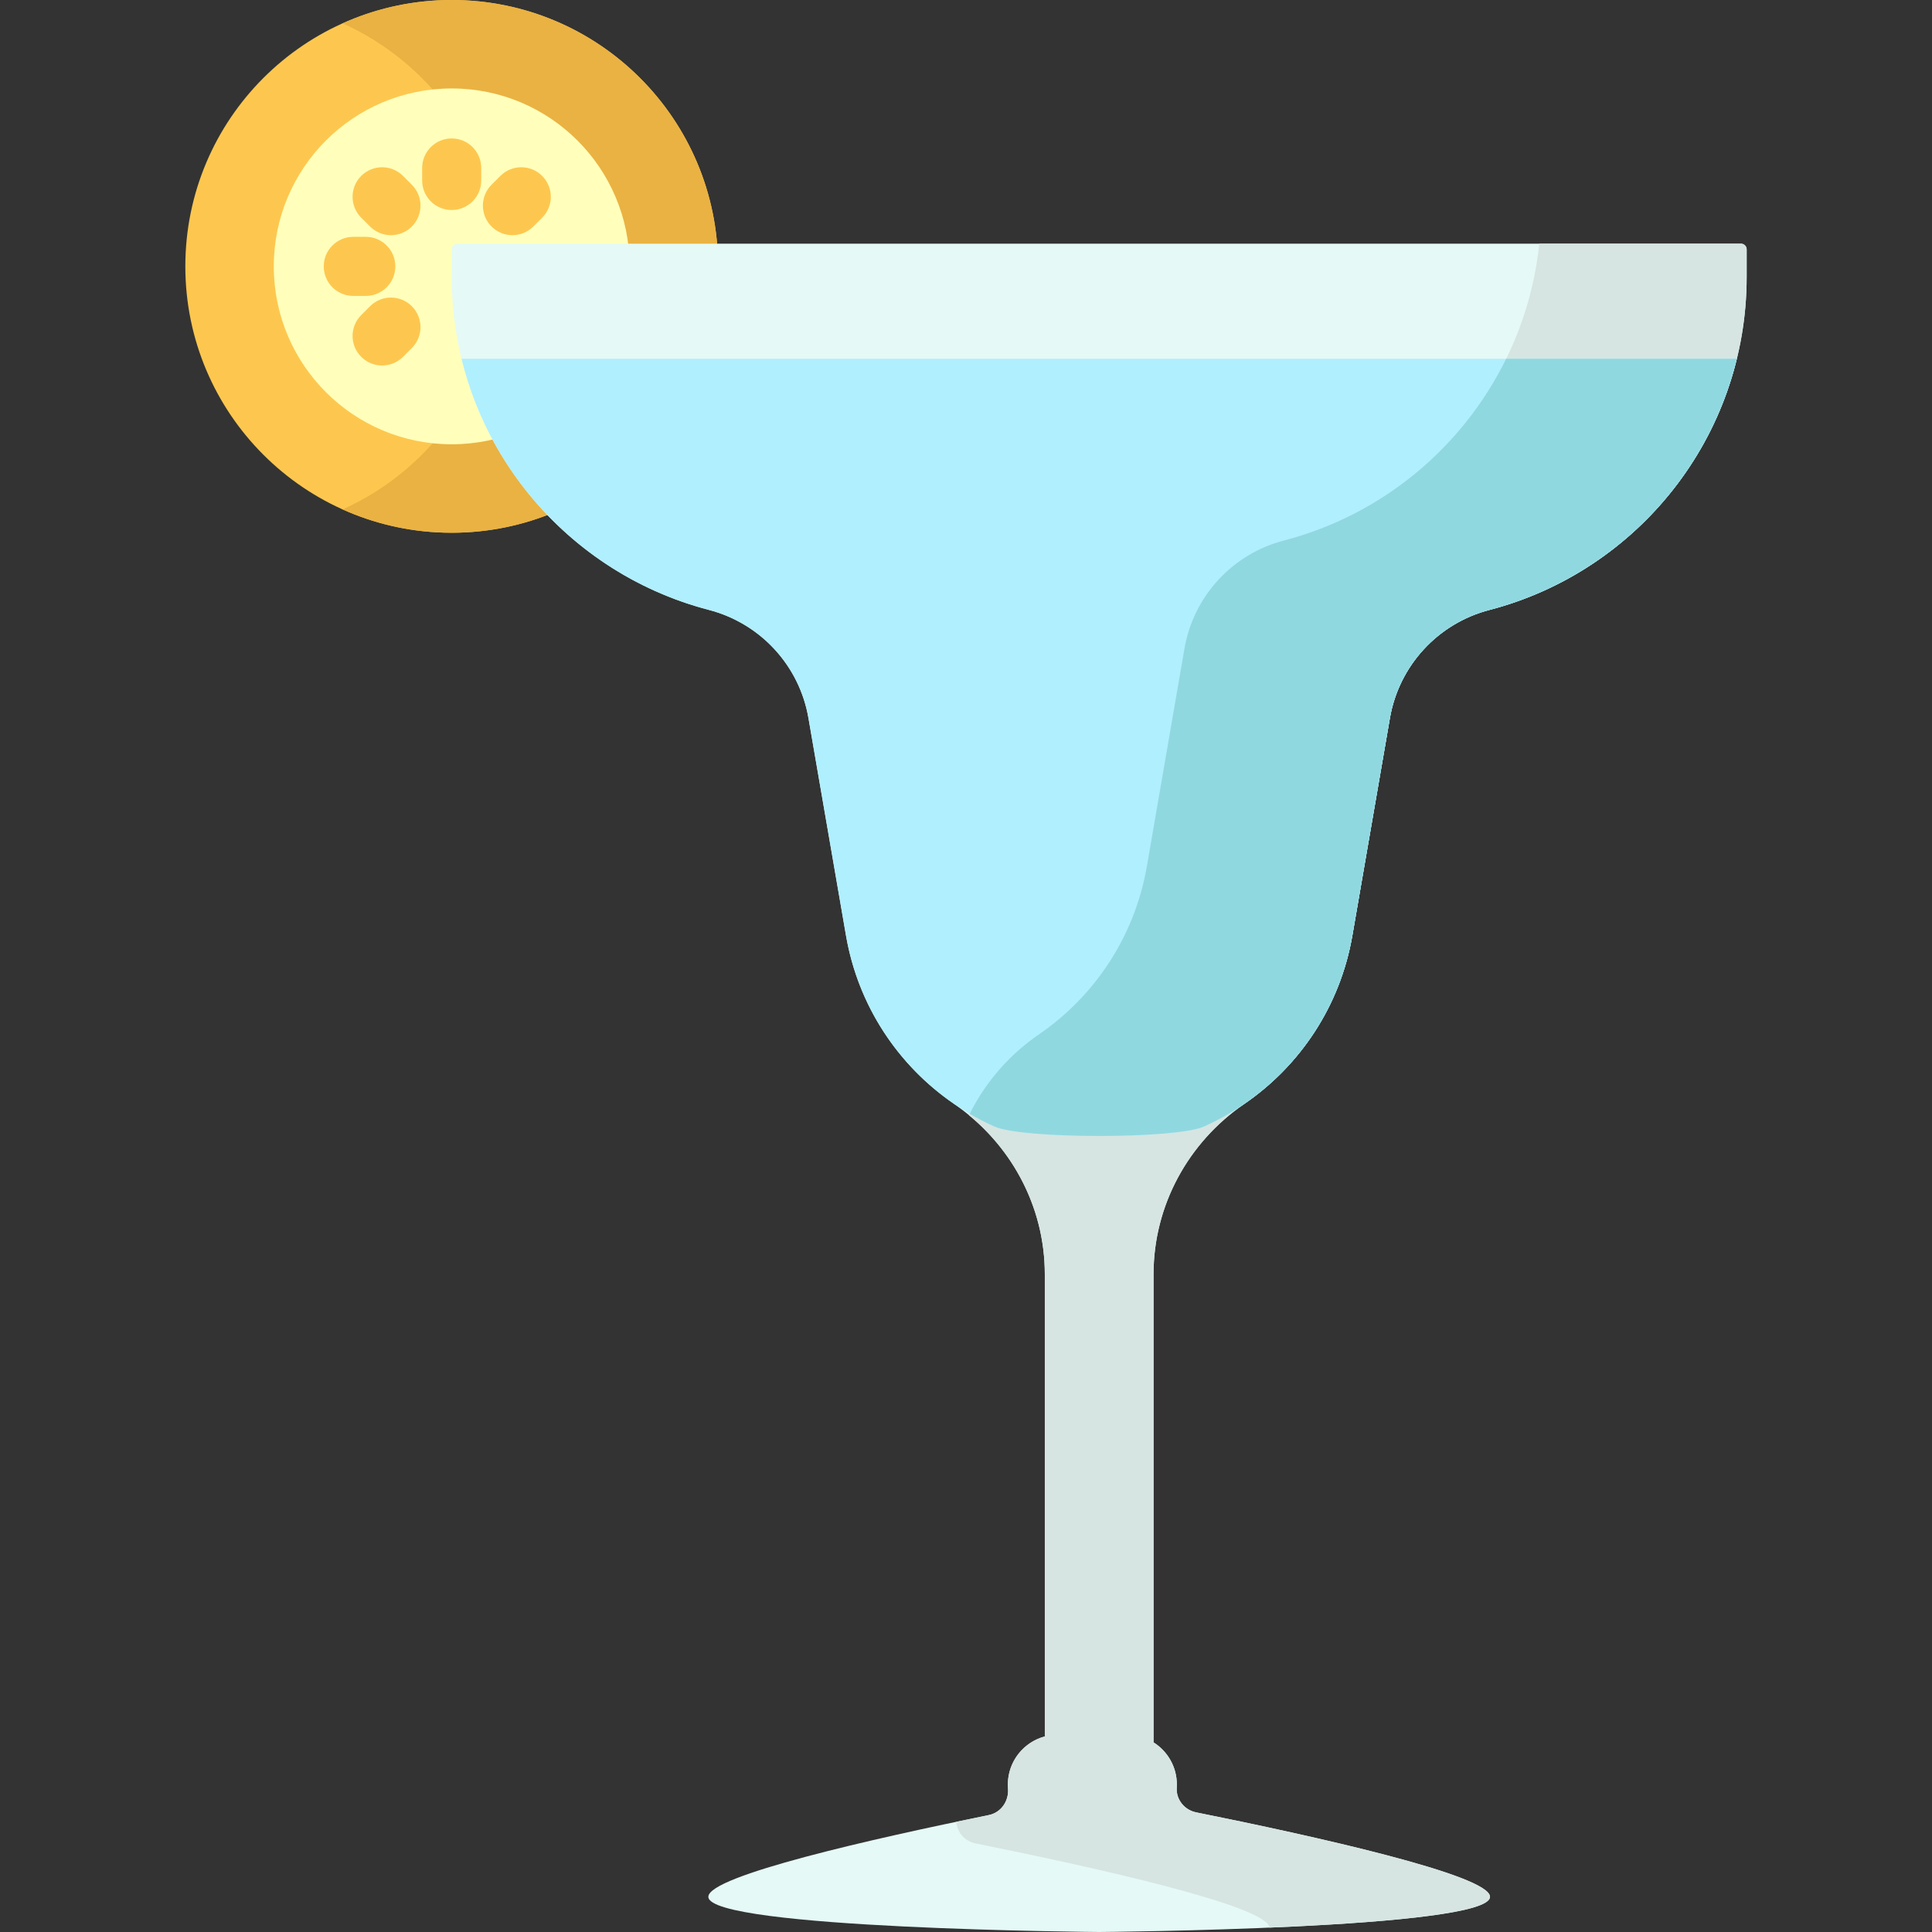 <?xml version="1.0" encoding="iso-8859-1"?>
<!-- Generator: Adobe Illustrator 19.0.0, SVG Export Plug-In . SVG Version: 6.00 Build 0)  -->
<svg version="1.1" id="Capa_1" xmlns="http://www.w3.org/2000/svg" xmlns:xlink="http://www.w3.org/1999/xlink" x="0px" y="0px"
	 viewBox="0 0 512 512" style="enable-background:new 0 0 512 512;" xml:space="preserve">
<rect x="0" y="0" width="512" height="512" fill="#333333" stroke="none"/>
<circle style="fill:#FDC74F;" cx="119.706" cy="70.59" r="70.59"/>
<path style="fill:#EAB242;" d="M119.702,0C109.4,0,99.624,2.225,90.799,6.192c24.571,11.045,41.69,35.716,41.69,64.401
	s-17.119,53.356-41.69,64.401c8.824,3.967,18.601,6.192,28.903,6.192c38.987,0,70.593-31.606,70.593-70.593
	C190.295,31.605,158.69,0,119.702,0z"/>
<circle style="fill:#FFFFBB;" cx="119.706" cy="70.59" r="47.15"/>
<g>
	<path style="fill:#FDC74F;" d="M119.702,55.657c-4.324,0-7.829-3.505-7.829-7.829v-3.312c0-4.324,3.505-7.829,7.829-7.829
		s7.829,3.505,7.829,7.829v3.312C127.531,52.152,124.026,55.657,119.702,55.657z"/>
	<path style="fill:#FDC74F;" d="M96.937,78.422h-3.311c-4.324,0-7.829-3.505-7.829-7.829c0-4.324,3.505-7.829,7.829-7.829h3.311
		c4.324,0,7.829,3.505,7.829,7.829C104.766,74.916,101.261,78.422,96.937,78.422z"/>
	<path style="fill:#FDC74F;" d="M103.605,62.324c-2.004,0-4.007-0.764-5.535-2.293l-2.342-2.342
		c-3.058-3.057-3.058-8.014-0.001-11.072c3.057-3.058,8.014-3.058,11.072-0.001l2.342,2.342c3.058,3.057,3.058,8.014,0.001,11.072
		C107.613,61.56,105.609,62.324,103.605,62.324z"/>
	<path style="fill:#FDC74F;" d="M135.799,62.324c-2.004,0-4.007-0.765-5.536-2.293c-3.058-3.057-3.058-8.014,0-11.072l2.342-2.342
		c3.057-3.057,8.014-3.057,11.072,0c3.058,3.057,3.058,8.014,0,11.072l-2.342,2.342C139.807,61.56,137.803,62.324,135.799,62.324z"
		/>
	<path style="fill:#FDC74F;" d="M101.263,96.861c-2.004,0-4.007-0.765-5.536-2.293c-3.058-3.057-3.058-8.014,0-11.072l2.342-2.342
		c3.057-3.057,8.014-3.057,11.072,0s3.058,8.014,0,11.072l-2.342,2.342C105.27,96.096,103.267,96.861,101.263,96.861z"/>
</g>
<path style="fill:#E5F9F6;" d="M461.373,64.576h-340.16c-0.834,0-1.51,0.676-1.51,1.51v7.312c0,42.404,28.949,78.042,68.162,88.238
	c13.66,3.552,23.983,14.759,26.384,28.668l9.952,57.644c3.226,18.686,13.884,34.488,28.621,44.587
	c14.941,10.239,24.064,27.013,24.064,45.126V460.17c-5.636,1.509-9.792,6.637-9.792,12.749l0,0c0,0.35,0.014,0.697,0.041,1.04
	c0.264,3.335-1.823,6.389-5.101,7.056c-30.628,6.236-74.313,16.104-74.313,21.654c0,8.546,103.573,9.331,103.573,9.331
	s103.573-0.785,103.573-9.331c0-5.769-47.197-16.202-77.87-22.374c-3.084-0.621-5.349-3.385-5.146-6.525
	c0.018-0.282,0.027-0.566,0.027-0.852l0,0c0-4.707-2.469-8.829-6.176-11.169V337.66c0-18.113,9.123-34.887,24.064-45.126
	c14.737-10.099,25.395-25.901,28.621-44.587l9.952-57.644c2.401-13.909,12.724-25.116,26.384-28.668
	c39.212-10.197,68.162-45.834,68.162-88.238v-7.312C462.883,65.252,462.207,64.576,461.373,64.576z"/>
<path style="fill:#D6E5E2;" d="M461.373,64.576h-53.452c-3.983,38.111-31.426,69.239-67.644,78.657
	c-13.66,3.552-23.983,14.759-26.384,28.668l-9.952,57.644c-3.226,18.686-13.884,34.488-28.621,44.587
	c-8.043,5.512-14.379,12.928-18.535,21.417c12.564,10.349,20.099,25.67,20.099,42.112v2.818V460.17
	c-0.518,0.139-1.018,0.318-1.509,0.515c-0.085,0.034-0.17,0.067-0.254,0.103c-0.489,0.209-0.963,0.445-1.42,0.709
	c-0.025,0.015-0.049,0.031-0.074,0.045c-3.906,2.292-6.535,6.52-6.535,11.377l0,0c0,0.35,0.014,0.697,0.041,1.04
	c0.264,3.335-1.823,6.389-5.101,7.056c-2.778,0.566-5.664,1.161-8.615,1.781c0.191,2.799,2.302,5.164,5.121,5.731
	c30.57,6.151,77.548,16.534,77.863,22.315c27.916-1.181,58.463-3.532,58.463-8.173c0-5.769-47.197-16.202-77.87-22.374
	c-3.084-0.621-5.349-3.386-5.146-6.525c0.018-0.275,0.026-0.552,0.027-0.831l0,0c0-0.007,0.001-0.014,0.001-0.021l0,0
	c0-4.707-2.469-8.829-6.176-11.169v-121.27v-2.818c0-18.113,9.123-34.887,24.064-45.126c14.737-10.099,25.395-25.901,28.621-44.587
	l9.952-57.644c2.401-13.909,12.724-25.116,26.384-28.668c39.212-10.197,68.162-45.834,68.162-88.238v-7.312
	C462.883,65.252,462.207,64.576,461.373,64.576z"/>
<path style="fill:#B0EFFE;" d="M122.317,95.089c7.93,32.483,33.248,58.149,65.547,66.548c13.66,3.552,23.983,14.759,26.384,28.668
	l9.952,57.644c3.966,22.974,19.166,41.588,39.369,50.604c7.434,3.317,48.014,3.317,55.448,0
	c20.203-9.016,35.403-27.63,39.369-50.604l9.952-57.644c2.401-13.909,12.724-25.116,26.384-28.668
	c32.298-8.399,57.616-34.064,65.547-66.548L122.317,95.089L122.317,95.089z"/>
<path style="fill:#90D8E0;" d="M399.146,95.089c-11.553,23.561-32.964,41.408-58.869,48.144
	c-13.66,3.552-23.983,14.759-26.384,28.668l-9.952,57.644c-3.226,18.686-13.884,34.488-28.621,44.587
	c-7.921,5.428-14.175,12.708-18.332,21.035c2.126,1.242,4.32,2.377,6.581,3.386c7.434,3.317,48.014,3.317,55.448,0
	c3.777-1.686,7.379-3.707,10.765-6.029c0.821-0.563,1.625-1.149,2.42-1.747c0.163-0.122,0.326-0.244,0.487-0.368
	c0.771-0.591,1.531-1.196,2.276-1.819c0.127-0.106,0.252-0.216,0.378-0.323c0.695-0.589,1.378-1.192,2.049-1.809
	c0.096-0.089,0.195-0.174,0.29-0.263c0.715-0.665,1.413-1.349,2.099-2.044c0.148-0.15,0.294-0.3,0.44-0.451
	c0.683-0.706,1.355-1.422,2.008-2.157c0.069-0.078,0.135-0.158,0.204-0.236c0.611-0.695,1.207-1.404,1.79-2.124
	c0.113-0.14,0.228-0.278,0.34-0.418c0.606-0.76,1.195-1.535,1.769-2.323c0.118-0.162,0.235-0.327,0.352-0.491
	c0.577-0.806,1.142-1.621,1.684-2.454c0.01-0.015,0.02-0.029,0.029-0.044c0.548-0.843,1.072-1.704,1.584-2.573
	c0.104-0.176,0.208-0.352,0.311-0.53c0.491-0.852,0.966-1.715,1.421-2.591c0.079-0.153,0.155-0.308,0.234-0.461
	c0.423-0.83,0.832-1.67,1.222-2.52c0.052-0.112,0.106-0.223,0.157-0.336c0.412-0.911,0.8-1.835,1.174-2.768
	c0.08-0.2,0.159-0.401,0.237-0.602c0.365-0.94,0.716-1.888,1.041-2.848c0.037-0.11,0.07-0.221,0.107-0.331
	c0.3-0.903,0.58-1.816,0.844-2.736c0.05-0.176,0.103-0.351,0.152-0.528c0.27-0.974,0.519-1.958,0.747-2.95
	c0.048-0.207,0.093-0.416,0.138-0.624c0.227-1.028,0.438-2.061,0.619-3.107l9.952-57.644c0.15-0.869,0.331-1.728,0.542-2.575
	c1.687-6.776,5.282-12.799,10.213-17.45c4.315-4.07,9.652-7.089,15.629-8.643c0.004-0.001,0.008-0.002,0.012-0.003
	c1.126-0.293,2.242-0.612,3.351-0.947c0.357-0.108,0.711-0.225,1.066-0.337c0.758-0.239,1.513-0.484,2.262-0.742
	c0.407-0.14,0.811-0.285,1.215-0.43c0.704-0.254,1.403-0.516,2.098-0.787c0.399-0.155,0.798-0.309,1.195-0.47
	c0.744-0.301,1.481-0.616,2.215-0.936c0.325-0.142,0.653-0.277,0.975-0.422c1.026-0.462,2.043-0.941,3.049-1.44
	c0.281-0.14,0.557-0.289,0.837-0.432c0.733-0.373,1.462-0.751,2.183-1.143c0.41-0.223,0.815-0.454,1.221-0.683
	c0.583-0.329,1.164-0.662,1.739-1.003c0.434-0.257,0.865-0.518,1.294-0.782c0.542-0.334,1.079-0.675,1.613-1.02
	c0.43-0.277,0.86-0.552,1.285-0.836c0.544-0.364,1.079-0.739,1.615-1.115c0.437-0.306,0.877-0.608,1.308-0.921
	c0.801-0.582,1.591-1.176,2.372-1.783c0.466-0.362,0.921-0.737,1.38-1.109c0.405-0.328,0.812-0.655,1.212-0.99
	c0.481-0.403,0.955-0.814,1.427-1.227c0.357-0.312,0.712-0.626,1.065-0.943c0.488-0.44,0.973-0.883,1.451-1.333
	c0.307-0.288,0.608-0.582,0.91-0.874c0.506-0.489,1.012-0.978,1.507-1.479c0.156-0.158,0.307-0.321,0.462-0.481
	c1.252-1.287,2.472-2.607,3.647-3.967c0.022-0.026,0.045-0.05,0.068-0.076c0.541-0.627,1.067-1.266,1.591-1.907
	c0.166-0.203,0.334-0.405,0.498-0.61c0.507-0.632,1.004-1.272,1.494-1.917c0.154-0.203,0.307-0.407,0.459-0.611
	c0.506-0.678,1.006-1.361,1.494-2.054c0.074-0.105,0.146-0.212,0.219-0.317c2.235-3.204,4.271-6.557,6.088-10.044
	c0.042-0.081,0.085-0.161,0.127-0.242c0.44-0.85,0.866-1.708,1.28-2.573c0.031-0.065,0.062-0.131,0.093-0.197
	c2.164-4.558,3.961-9.323,5.354-14.259c0.014-0.05,0.029-0.101,0.043-0.151c0.274-0.978,0.533-1.963,0.776-2.954
	c0-0.001,0-0.001,0-0.002h-61.125V95.089z"/>
<g>
</g>
<g>
</g>
<g>
</g>
<g>
</g>
<g>
</g>
<g>
</g>
<g>
</g>
<g>
</g>
<g>
</g>
<g>
</g>
<g>
</g>
<g>
</g>
<g>
</g>
<g>
</g>
<g>
</g>
</svg>
